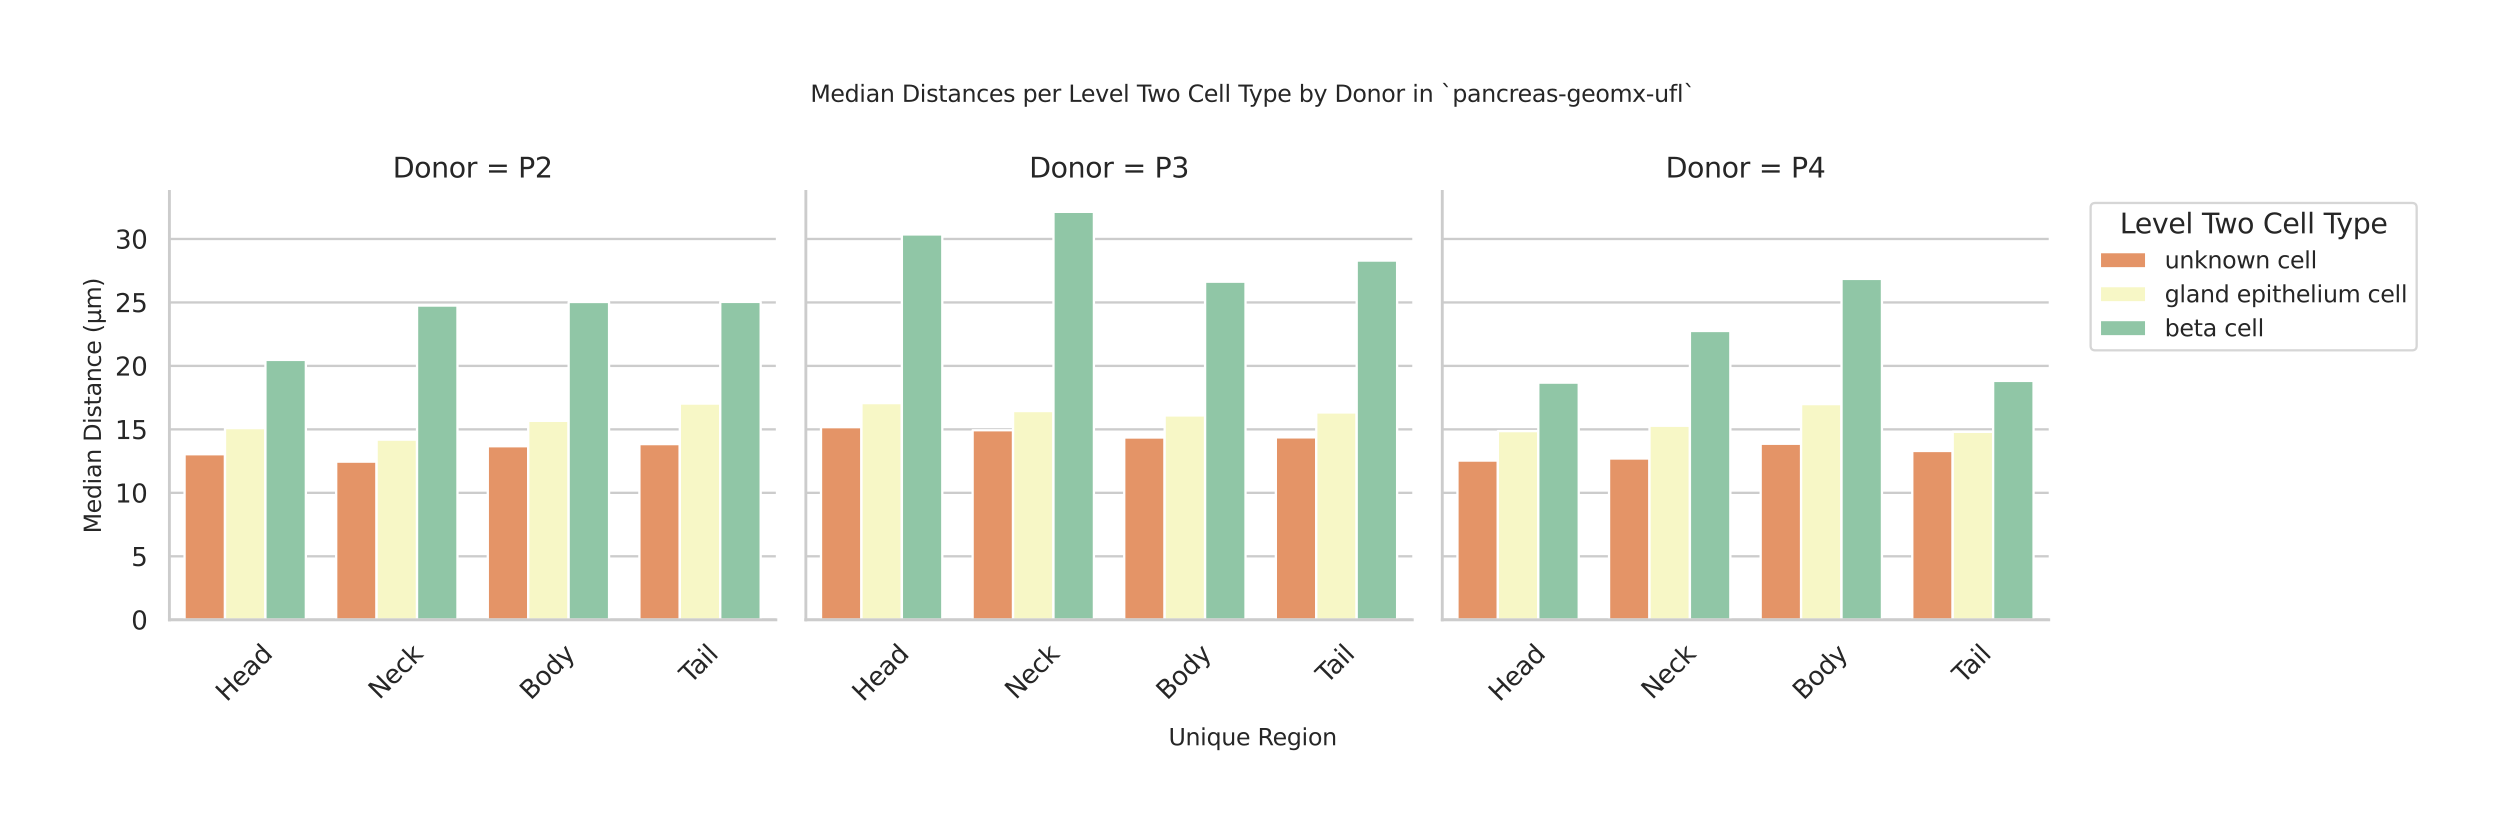 <?xml version="1.0" encoding="utf-8" standalone="no"?>
<!DOCTYPE svg PUBLIC "-//W3C//DTD SVG 1.1//EN"
  "http://www.w3.org/Graphics/SVG/1.1/DTD/svg11.dtd">
<svg xmlns:xlink="http://www.w3.org/1999/xlink" width="1079.86pt" height="360pt" viewBox="0 0 1079.86 360" xmlns="http://www.w3.org/2000/svg" version="1.1">
 <defs>
  <style type="text/css">*{stroke-linejoin: round; stroke-linecap: butt}</style>
 </defs>
 <g id="figure_1">
  <g id="patch_1">
   <path d="M 0 360 
L 1079.86 360 
L 1079.86 0 
L 0 0 
z
" style="fill: #ffffff"/>
  </g>
  <g id="axes_1">
   <g id="patch_2">
    <path d="M 73.176 267.715 
L 335.121 267.715 
L 335.121 82.68 
L 73.176 82.68 
z
" style="fill: #ffffff"/>
   </g>
   <g id="matplotlib.axis_1">
    <g id="xtick_1">
     <g id="text_1">
      <!-- Head -->
      <g style="fill: #262626" transform="translate(97.895 303.465) rotate(-45) scale(0.11 -0.11)">
       <defs>
        <path id="DejaVuSans-48" d="M 628 4666 
L 1259 4666 
L 1259 2753 
L 3553 2753 
L 3553 4666 
L 4184 4666 
L 4184 0 
L 3553 0 
L 3553 2222 
L 1259 2222 
L 1259 0 
L 628 0 
L 628 4666 
z
" transform="scale(0.016)"/>
        <path id="DejaVuSans-65" d="M 3597 1894 
L 3597 1613 
L 953 1613 
Q 991 1019 1311 708 
Q 1631 397 2203 397 
Q 2534 397 2845 478 
Q 3156 559 3463 722 
L 3463 178 
Q 3153 47 2828 -22 
Q 2503 -91 2169 -91 
Q 1331 -91 842 396 
Q 353 884 353 1716 
Q 353 2575 817 3079 
Q 1281 3584 2069 3584 
Q 2775 3584 3186 3129 
Q 3597 2675 3597 1894 
z
M 3022 2063 
Q 3016 2534 2758 2815 
Q 2500 3097 2075 3097 
Q 1594 3097 1305 2825 
Q 1016 2553 972 2059 
L 3022 2063 
z
" transform="scale(0.016)"/>
        <path id="DejaVuSans-61" d="M 2194 1759 
Q 1497 1759 1228 1600 
Q 959 1441 959 1056 
Q 959 750 1161 570 
Q 1363 391 1709 391 
Q 2188 391 2477 730 
Q 2766 1069 2766 1631 
L 2766 1759 
L 2194 1759 
z
M 3341 1997 
L 3341 0 
L 2766 0 
L 2766 531 
Q 2569 213 2275 61 
Q 1981 -91 1556 -91 
Q 1019 -91 701 211 
Q 384 513 384 1019 
Q 384 1609 779 1909 
Q 1175 2209 1959 2209 
L 2766 2209 
L 2766 2266 
Q 2766 2663 2505 2880 
Q 2244 3097 1772 3097 
Q 1472 3097 1187 3025 
Q 903 2953 641 2809 
L 641 3341 
Q 956 3463 1253 3523 
Q 1550 3584 1831 3584 
Q 2591 3584 2966 3190 
Q 3341 2797 3341 1997 
z
" transform="scale(0.016)"/>
        <path id="DejaVuSans-64" d="M 2906 2969 
L 2906 4863 
L 3481 4863 
L 3481 0 
L 2906 0 
L 2906 525 
Q 2725 213 2448 61 
Q 2172 -91 1784 -91 
Q 1150 -91 751 415 
Q 353 922 353 1747 
Q 353 2572 751 3078 
Q 1150 3584 1784 3584 
Q 2172 3584 2448 3432 
Q 2725 3281 2906 2969 
z
M 947 1747 
Q 947 1113 1208 752 
Q 1469 391 1925 391 
Q 2381 391 2643 752 
Q 2906 1113 2906 1747 
Q 2906 2381 2643 2742 
Q 2381 3103 1925 3103 
Q 1469 3103 1208 2742 
Q 947 2381 947 1747 
z
" transform="scale(0.016)"/>
       </defs>
       <use xlink:href="#DejaVuSans-48"/>
       <use xlink:href="#DejaVuSans-65" transform="translate(75.195 0)"/>
       <use xlink:href="#DejaVuSans-61" transform="translate(136.719 0)"/>
       <use xlink:href="#DejaVuSans-64" transform="translate(197.998 0)"/>
      </g>
     </g>
    </g>
    <g id="xtick_2">
     <g id="text_2">
      <!-- Neck -->
      <g style="fill: #262626" transform="translate(163.859 302.511) rotate(-45) scale(0.11 -0.11)">
       <defs>
        <path id="DejaVuSans-4e" d="M 628 4666 
L 1478 4666 
L 3547 763 
L 3547 4666 
L 4159 4666 
L 4159 0 
L 3309 0 
L 1241 3903 
L 1241 0 
L 628 0 
L 628 4666 
z
" transform="scale(0.016)"/>
        <path id="DejaVuSans-63" d="M 3122 3366 
L 3122 2828 
Q 2878 2963 2633 3030 
Q 2388 3097 2138 3097 
Q 1578 3097 1268 2742 
Q 959 2388 959 1747 
Q 959 1106 1268 751 
Q 1578 397 2138 397 
Q 2388 397 2633 464 
Q 2878 531 3122 666 
L 3122 134 
Q 2881 22 2623 -34 
Q 2366 -91 2075 -91 
Q 1284 -91 818 406 
Q 353 903 353 1747 
Q 353 2603 823 3093 
Q 1294 3584 2113 3584 
Q 2378 3584 2631 3529 
Q 2884 3475 3122 3366 
z
" transform="scale(0.016)"/>
        <path id="DejaVuSans-6b" d="M 581 4863 
L 1159 4863 
L 1159 1991 
L 2875 3500 
L 3609 3500 
L 1753 1863 
L 3688 0 
L 2938 0 
L 1159 1709 
L 1159 0 
L 581 0 
L 581 4863 
z
" transform="scale(0.016)"/>
       </defs>
       <use xlink:href="#DejaVuSans-4e"/>
       <use xlink:href="#DejaVuSans-65" transform="translate(74.805 0)"/>
       <use xlink:href="#DejaVuSans-63" transform="translate(136.328 0)"/>
       <use xlink:href="#DejaVuSans-6b" transform="translate(191.309 0)"/>
      </g>
     </g>
    </g>
    <g id="xtick_3">
     <g id="text_3">
      <!-- Body -->
      <g style="fill: #262626" transform="translate(229.219 302.763) rotate(-45) scale(0.11 -0.11)">
       <defs>
        <path id="DejaVuSans-42" d="M 1259 2228 
L 1259 519 
L 2272 519 
Q 2781 519 3026 730 
Q 3272 941 3272 1375 
Q 3272 1813 3026 2020 
Q 2781 2228 2272 2228 
L 1259 2228 
z
M 1259 4147 
L 1259 2741 
L 2194 2741 
Q 2656 2741 2882 2914 
Q 3109 3088 3109 3444 
Q 3109 3797 2882 3972 
Q 2656 4147 2194 4147 
L 1259 4147 
z
M 628 4666 
L 2241 4666 
Q 2963 4666 3353 4366 
Q 3744 4066 3744 3513 
Q 3744 3084 3544 2831 
Q 3344 2578 2956 2516 
Q 3422 2416 3680 2098 
Q 3938 1781 3938 1306 
Q 3938 681 3513 340 
Q 3088 0 2303 0 
L 628 0 
L 628 4666 
z
" transform="scale(0.016)"/>
        <path id="DejaVuSans-6f" d="M 1959 3097 
Q 1497 3097 1228 2736 
Q 959 2375 959 1747 
Q 959 1119 1226 758 
Q 1494 397 1959 397 
Q 2419 397 2687 759 
Q 2956 1122 2956 1747 
Q 2956 2369 2687 2733 
Q 2419 3097 1959 3097 
z
M 1959 3584 
Q 2709 3584 3137 3096 
Q 3566 2609 3566 1747 
Q 3566 888 3137 398 
Q 2709 -91 1959 -91 
Q 1206 -91 779 398 
Q 353 888 353 1747 
Q 353 2609 779 3096 
Q 1206 3584 1959 3584 
z
" transform="scale(0.016)"/>
        <path id="DejaVuSans-79" d="M 2059 -325 
Q 1816 -950 1584 -1140 
Q 1353 -1331 966 -1331 
L 506 -1331 
L 506 -850 
L 844 -850 
Q 1081 -850 1212 -737 
Q 1344 -625 1503 -206 
L 1606 56 
L 191 3500 
L 800 3500 
L 1894 763 
L 2988 3500 
L 3597 3500 
L 2059 -325 
z
" transform="scale(0.016)"/>
       </defs>
       <use xlink:href="#DejaVuSans-42"/>
       <use xlink:href="#DejaVuSans-6f" transform="translate(68.604 0)"/>
       <use xlink:href="#DejaVuSans-64" transform="translate(129.785 0)"/>
       <use xlink:href="#DejaVuSans-79" transform="translate(193.262 0)"/>
      </g>
     </g>
    </g>
    <g id="xtick_4">
     <g id="text_4">
      <!-- Tail -->
      <g style="fill: #262626" transform="translate(298.247 295.681) rotate(-45) scale(0.11 -0.11)">
       <defs>
        <path id="DejaVuSans-54" d="M -19 4666 
L 3928 4666 
L 3928 4134 
L 2272 4134 
L 2272 0 
L 1638 0 
L 1638 4134 
L -19 4134 
L -19 4666 
z
" transform="scale(0.016)"/>
        <path id="DejaVuSans-69" d="M 603 3500 
L 1178 3500 
L 1178 0 
L 603 0 
L 603 3500 
z
M 603 4863 
L 1178 4863 
L 1178 4134 
L 603 4134 
L 603 4863 
z
" transform="scale(0.016)"/>
        <path id="DejaVuSans-6c" d="M 603 4863 
L 1178 4863 
L 1178 0 
L 603 0 
L 603 4863 
z
" transform="scale(0.016)"/>
       </defs>
       <use xlink:href="#DejaVuSans-54"/>
       <use xlink:href="#DejaVuSans-61" transform="translate(44.584 0)"/>
       <use xlink:href="#DejaVuSans-69" transform="translate(105.863 0)"/>
       <use xlink:href="#DejaVuSans-6c" transform="translate(133.646 0)"/>
      </g>
     </g>
    </g>
   </g>
   <g id="matplotlib.axis_2">
    <g id="ytick_1">
     <g id="line2d_1">
      <path d="M 73.176 267.715 
L 335.121 267.715 
" clip-path="url(#pf09cdee0b7)" style="fill: none; stroke: #cccccc; stroke-linecap: round"/>
     </g>
     <g id="text_5">
      <!-- 0 -->
      <g style="fill: #262626" transform="translate(56.677 271.894) scale(0.11 -0.11)">
       <defs>
        <path id="DejaVuSans-30" d="M 2034 4250 
Q 1547 4250 1301 3770 
Q 1056 3291 1056 2328 
Q 1056 1369 1301 889 
Q 1547 409 2034 409 
Q 2525 409 2770 889 
Q 3016 1369 3016 2328 
Q 3016 3291 2770 3770 
Q 2525 4250 2034 4250 
z
M 2034 4750 
Q 2819 4750 3233 4129 
Q 3647 3509 3647 2328 
Q 3647 1150 3233 529 
Q 2819 -91 2034 -91 
Q 1250 -91 836 529 
Q 422 1150 422 2328 
Q 422 3509 836 4129 
Q 1250 4750 2034 4750 
z
" transform="scale(0.016)"/>
       </defs>
       <use xlink:href="#DejaVuSans-30"/>
      </g>
     </g>
    </g>
    <g id="ytick_2">
     <g id="line2d_2">
      <path d="M 73.176 240.3 
L 335.121 240.3 
" clip-path="url(#pf09cdee0b7)" style="fill: none; stroke: #cccccc; stroke-linecap: round"/>
     </g>
     <g id="text_6">
      <!-- 5 -->
      <g style="fill: #262626" transform="translate(56.677 244.479) scale(0.11 -0.11)">
       <defs>
        <path id="DejaVuSans-35" d="M 691 4666 
L 3169 4666 
L 3169 4134 
L 1269 4134 
L 1269 2991 
Q 1406 3038 1543 3061 
Q 1681 3084 1819 3084 
Q 2600 3084 3056 2656 
Q 3513 2228 3513 1497 
Q 3513 744 3044 326 
Q 2575 -91 1722 -91 
Q 1428 -91 1123 -41 
Q 819 9 494 109 
L 494 744 
Q 775 591 1075 516 
Q 1375 441 1709 441 
Q 2250 441 2565 725 
Q 2881 1009 2881 1497 
Q 2881 1984 2565 2268 
Q 2250 2553 1709 2553 
Q 1456 2553 1204 2497 
Q 953 2441 691 2322 
L 691 4666 
z
" transform="scale(0.016)"/>
       </defs>
       <use xlink:href="#DejaVuSans-35"/>
      </g>
     </g>
    </g>
    <g id="ytick_3">
     <g id="line2d_3">
      <path d="M 73.176 212.885 
L 335.121 212.885 
" clip-path="url(#pf09cdee0b7)" style="fill: none; stroke: #cccccc; stroke-linecap: round"/>
     </g>
     <g id="text_7">
      <!-- 10 -->
      <g style="fill: #262626" transform="translate(49.678 217.064) scale(0.11 -0.11)">
       <defs>
        <path id="DejaVuSans-31" d="M 794 531 
L 1825 531 
L 1825 4091 
L 703 3866 
L 703 4441 
L 1819 4666 
L 2450 4666 
L 2450 531 
L 3481 531 
L 3481 0 
L 794 0 
L 794 531 
z
" transform="scale(0.016)"/>
       </defs>
       <use xlink:href="#DejaVuSans-31"/>
       <use xlink:href="#DejaVuSans-30" transform="translate(63.623 0)"/>
      </g>
     </g>
    </g>
    <g id="ytick_4">
     <g id="line2d_4">
      <path d="M 73.176 185.47 
L 335.121 185.47 
" clip-path="url(#pf09cdee0b7)" style="fill: none; stroke: #cccccc; stroke-linecap: round"/>
     </g>
     <g id="text_8">
      <!-- 15 -->
      <g style="fill: #262626" transform="translate(49.678 189.649) scale(0.11 -0.11)">
       <use xlink:href="#DejaVuSans-31"/>
       <use xlink:href="#DejaVuSans-35" transform="translate(63.623 0)"/>
      </g>
     </g>
    </g>
    <g id="ytick_5">
     <g id="line2d_5">
      <path d="M 73.176 158.055 
L 335.121 158.055 
" clip-path="url(#pf09cdee0b7)" style="fill: none; stroke: #cccccc; stroke-linecap: round"/>
     </g>
     <g id="text_9">
      <!-- 20 -->
      <g style="fill: #262626" transform="translate(49.678 162.234) scale(0.11 -0.11)">
       <defs>
        <path id="DejaVuSans-32" d="M 1228 531 
L 3431 531 
L 3431 0 
L 469 0 
L 469 531 
Q 828 903 1448 1529 
Q 2069 2156 2228 2338 
Q 2531 2678 2651 2914 
Q 2772 3150 2772 3378 
Q 2772 3750 2511 3984 
Q 2250 4219 1831 4219 
Q 1534 4219 1204 4116 
Q 875 4013 500 3803 
L 500 4441 
Q 881 4594 1212 4672 
Q 1544 4750 1819 4750 
Q 2544 4750 2975 4387 
Q 3406 4025 3406 3419 
Q 3406 3131 3298 2873 
Q 3191 2616 2906 2266 
Q 2828 2175 2409 1742 
Q 1991 1309 1228 531 
z
" transform="scale(0.016)"/>
       </defs>
       <use xlink:href="#DejaVuSans-32"/>
       <use xlink:href="#DejaVuSans-30" transform="translate(63.623 0)"/>
      </g>
     </g>
    </g>
    <g id="ytick_6">
     <g id="line2d_6">
      <path d="M 73.176 130.64 
L 335.121 130.64 
" clip-path="url(#pf09cdee0b7)" style="fill: none; stroke: #cccccc; stroke-linecap: round"/>
     </g>
     <g id="text_10">
      <!-- 25 -->
      <g style="fill: #262626" transform="translate(49.678 134.819) scale(0.11 -0.11)">
       <use xlink:href="#DejaVuSans-32"/>
       <use xlink:href="#DejaVuSans-35" transform="translate(63.623 0)"/>
      </g>
     </g>
    </g>
    <g id="ytick_7">
     <g id="line2d_7">
      <path d="M 73.176 103.225 
L 335.121 103.225 
" clip-path="url(#pf09cdee0b7)" style="fill: none; stroke: #cccccc; stroke-linecap: round"/>
     </g>
     <g id="text_11">
      <!-- 30 -->
      <g style="fill: #262626" transform="translate(49.678 107.404) scale(0.11 -0.11)">
       <defs>
        <path id="DejaVuSans-33" d="M 2597 2516 
Q 3050 2419 3304 2112 
Q 3559 1806 3559 1356 
Q 3559 666 3084 287 
Q 2609 -91 1734 -91 
Q 1441 -91 1130 -33 
Q 819 25 488 141 
L 488 750 
Q 750 597 1062 519 
Q 1375 441 1716 441 
Q 2309 441 2620 675 
Q 2931 909 2931 1356 
Q 2931 1769 2642 2001 
Q 2353 2234 1838 2234 
L 1294 2234 
L 1294 2753 
L 1863 2753 
Q 2328 2753 2575 2939 
Q 2822 3125 2822 3475 
Q 2822 3834 2567 4026 
Q 2313 4219 1838 4219 
Q 1578 4219 1281 4162 
Q 984 4106 628 3988 
L 628 4550 
Q 988 4650 1302 4700 
Q 1616 4750 1894 4750 
Q 2613 4750 3031 4423 
Q 3450 4097 3450 3541 
Q 3450 3153 3228 2886 
Q 3006 2619 2597 2516 
z
" transform="scale(0.016)"/>
       </defs>
       <use xlink:href="#DejaVuSans-33"/>
       <use xlink:href="#DejaVuSans-30" transform="translate(63.623 0)"/>
      </g>
     </g>
    </g>
    <g id="text_12">
     <!-- Median Distance (μm) -->
     <g style="fill: #262626" transform="translate(43.598 230.378) rotate(-90) scale(0.1 -0.1)">
      <defs>
       <path id="DejaVuSans-4d" d="M 628 4666 
L 1569 4666 
L 2759 1491 
L 3956 4666 
L 4897 4666 
L 4897 0 
L 4281 0 
L 4281 4097 
L 3078 897 
L 2444 897 
L 1241 4097 
L 1241 0 
L 628 0 
L 628 4666 
z
" transform="scale(0.016)"/>
       <path id="DejaVuSans-6e" d="M 3513 2113 
L 3513 0 
L 2938 0 
L 2938 2094 
Q 2938 2591 2744 2837 
Q 2550 3084 2163 3084 
Q 1697 3084 1428 2787 
Q 1159 2491 1159 1978 
L 1159 0 
L 581 0 
L 581 3500 
L 1159 3500 
L 1159 2956 
Q 1366 3272 1645 3428 
Q 1925 3584 2291 3584 
Q 2894 3584 3203 3211 
Q 3513 2838 3513 2113 
z
" transform="scale(0.016)"/>
       <path id="DejaVuSans-20" transform="scale(0.016)"/>
       <path id="DejaVuSans-44" d="M 1259 4147 
L 1259 519 
L 2022 519 
Q 2988 519 3436 956 
Q 3884 1394 3884 2338 
Q 3884 3275 3436 3711 
Q 2988 4147 2022 4147 
L 1259 4147 
z
M 628 4666 
L 1925 4666 
Q 3281 4666 3915 4102 
Q 4550 3538 4550 2338 
Q 4550 1131 3912 565 
Q 3275 0 1925 0 
L 628 0 
L 628 4666 
z
" transform="scale(0.016)"/>
       <path id="DejaVuSans-73" d="M 2834 3397 
L 2834 2853 
Q 2591 2978 2328 3040 
Q 2066 3103 1784 3103 
Q 1356 3103 1142 2972 
Q 928 2841 928 2578 
Q 928 2378 1081 2264 
Q 1234 2150 1697 2047 
L 1894 2003 
Q 2506 1872 2764 1633 
Q 3022 1394 3022 966 
Q 3022 478 2636 193 
Q 2250 -91 1575 -91 
Q 1294 -91 989 -36 
Q 684 19 347 128 
L 347 722 
Q 666 556 975 473 
Q 1284 391 1588 391 
Q 1994 391 2212 530 
Q 2431 669 2431 922 
Q 2431 1156 2273 1281 
Q 2116 1406 1581 1522 
L 1381 1569 
Q 847 1681 609 1914 
Q 372 2147 372 2553 
Q 372 3047 722 3315 
Q 1072 3584 1716 3584 
Q 2034 3584 2315 3537 
Q 2597 3491 2834 3397 
z
" transform="scale(0.016)"/>
       <path id="DejaVuSans-74" d="M 1172 4494 
L 1172 3500 
L 2356 3500 
L 2356 3053 
L 1172 3053 
L 1172 1153 
Q 1172 725 1289 603 
Q 1406 481 1766 481 
L 2356 481 
L 2356 0 
L 1766 0 
Q 1100 0 847 248 
Q 594 497 594 1153 
L 594 3053 
L 172 3053 
L 172 3500 
L 594 3500 
L 594 4494 
L 1172 4494 
z
" transform="scale(0.016)"/>
       <path id="DejaVuSans-28" d="M 1984 4856 
Q 1566 4138 1362 3434 
Q 1159 2731 1159 2009 
Q 1159 1288 1364 580 
Q 1569 -128 1984 -844 
L 1484 -844 
Q 1016 -109 783 600 
Q 550 1309 550 2009 
Q 550 2706 781 3412 
Q 1013 4119 1484 4856 
L 1984 4856 
z
" transform="scale(0.016)"/>
       <path id="DejaVuSans-3bc" d="M 544 -1331 
L 544 3500 
L 1119 3500 
L 1119 1325 
Q 1119 872 1334 640 
Q 1550 409 1972 409 
Q 2434 409 2667 671 
Q 2900 934 2900 1459 
L 2900 3500 
L 3475 3500 
L 3475 806 
Q 3475 619 3529 530 
Q 3584 441 3700 441 
Q 3728 441 3778 458 
Q 3828 475 3916 513 
L 3916 50 
Q 3788 -22 3673 -56 
Q 3559 -91 3450 -91 
Q 3234 -91 3106 31 
Q 2978 153 2931 403 
Q 2775 156 2548 32 
Q 2322 -91 2016 -91 
Q 1697 -91 1473 31 
Q 1250 153 1119 397 
L 1119 -1331 
L 544 -1331 
z
" transform="scale(0.016)"/>
       <path id="DejaVuSans-6d" d="M 3328 2828 
Q 3544 3216 3844 3400 
Q 4144 3584 4550 3584 
Q 5097 3584 5394 3201 
Q 5691 2819 5691 2113 
L 5691 0 
L 5113 0 
L 5113 2094 
Q 5113 2597 4934 2840 
Q 4756 3084 4391 3084 
Q 3944 3084 3684 2787 
Q 3425 2491 3425 1978 
L 3425 0 
L 2847 0 
L 2847 2094 
Q 2847 2600 2669 2842 
Q 2491 3084 2119 3084 
Q 1678 3084 1418 2786 
Q 1159 2488 1159 1978 
L 1159 0 
L 581 0 
L 581 3500 
L 1159 3500 
L 1159 2956 
Q 1356 3278 1631 3431 
Q 1906 3584 2284 3584 
Q 2666 3584 2933 3390 
Q 3200 3197 3328 2828 
z
" transform="scale(0.016)"/>
       <path id="DejaVuSans-29" d="M 513 4856 
L 1013 4856 
Q 1481 4119 1714 3412 
Q 1947 2706 1947 2009 
Q 1947 1309 1714 600 
Q 1481 -109 1013 -844 
L 513 -844 
Q 928 -128 1133 580 
Q 1338 1288 1338 2009 
Q 1338 2731 1133 3434 
Q 928 4138 513 4856 
z
" transform="scale(0.016)"/>
      </defs>
      <use xlink:href="#DejaVuSans-4d"/>
      <use xlink:href="#DejaVuSans-65" transform="translate(86.279 0)"/>
      <use xlink:href="#DejaVuSans-64" transform="translate(147.803 0)"/>
      <use xlink:href="#DejaVuSans-69" transform="translate(211.279 0)"/>
      <use xlink:href="#DejaVuSans-61" transform="translate(239.062 0)"/>
      <use xlink:href="#DejaVuSans-6e" transform="translate(300.342 0)"/>
      <use xlink:href="#DejaVuSans-20" transform="translate(363.721 0)"/>
      <use xlink:href="#DejaVuSans-44" transform="translate(395.508 0)"/>
      <use xlink:href="#DejaVuSans-69" transform="translate(472.51 0)"/>
      <use xlink:href="#DejaVuSans-73" transform="translate(500.293 0)"/>
      <use xlink:href="#DejaVuSans-74" transform="translate(552.393 0)"/>
      <use xlink:href="#DejaVuSans-61" transform="translate(591.602 0)"/>
      <use xlink:href="#DejaVuSans-6e" transform="translate(652.881 0)"/>
      <use xlink:href="#DejaVuSans-63" transform="translate(716.26 0)"/>
      <use xlink:href="#DejaVuSans-65" transform="translate(771.24 0)"/>
      <use xlink:href="#DejaVuSans-20" transform="translate(832.764 0)"/>
      <use xlink:href="#DejaVuSans-28" transform="translate(864.551 0)"/>
      <use xlink:href="#DejaVuSans-3bc" transform="translate(903.564 0)"/>
      <use xlink:href="#DejaVuSans-6d" transform="translate(967.188 0)"/>
      <use xlink:href="#DejaVuSans-29" transform="translate(1064.6 0)"/>
     </g>
    </g>
   </g>
   <g id="patch_3">
    <path d="M 79.724 267.715 
L 97.187 267.715 
L 97.187 196.206 
L 79.724 196.206 
z
" clip-path="url(#pf09cdee0b7)" style="fill: #e49467; stroke: #ffffff; stroke-linejoin: miter"/>
   </g>
   <g id="patch_4">
    <path d="M 145.211 267.715 
L 162.674 267.715 
L 162.674 199.408 
L 145.211 199.408 
z
" clip-path="url(#pf09cdee0b7)" style="fill: #e49467; stroke: #ffffff; stroke-linejoin: miter"/>
   </g>
   <g id="patch_5">
    <path d="M 210.697 267.715 
L 228.16 267.715 
L 228.16 192.74 
L 210.697 192.74 
z
" clip-path="url(#pf09cdee0b7)" style="fill: #e49467; stroke: #ffffff; stroke-linejoin: miter"/>
   </g>
   <g id="patch_6">
    <path d="M 276.184 267.715 
L 293.647 267.715 
L 293.647 191.825 
L 276.184 191.825 
z
" clip-path="url(#pf09cdee0b7)" style="fill: #e49467; stroke: #ffffff; stroke-linejoin: miter"/>
   </g>
   <g id="patch_7">
    <path d="M 97.187 267.715 
L 114.65 267.715 
L 114.65 184.916 
L 97.187 184.916 
z
" clip-path="url(#pf09cdee0b7)" style="fill: #f7f7c6; stroke: #ffffff; stroke-linejoin: miter"/>
   </g>
   <g id="patch_8">
    <path d="M 162.674 267.715 
L 180.137 267.715 
L 180.137 189.907 
L 162.674 189.907 
z
" clip-path="url(#pf09cdee0b7)" style="fill: #f7f7c6; stroke: #ffffff; stroke-linejoin: miter"/>
   </g>
   <g id="patch_9">
    <path d="M 228.16 267.715 
L 245.623 267.715 
L 245.623 181.784 
L 228.16 181.784 
z
" clip-path="url(#pf09cdee0b7)" style="fill: #f7f7c6; stroke: #ffffff; stroke-linejoin: miter"/>
   </g>
   <g id="patch_10">
    <path d="M 293.647 267.715 
L 311.11 267.715 
L 311.11 174.335 
L 293.647 174.335 
z
" clip-path="url(#pf09cdee0b7)" style="fill: #f7f7c6; stroke: #ffffff; stroke-linejoin: miter"/>
   </g>
   <g id="patch_11">
    <path d="M 114.65 267.715 
L 132.113 267.715 
L 132.113 155.448 
L 114.65 155.448 
z
" clip-path="url(#pf09cdee0b7)" style="fill: #90c6a6; stroke: #ffffff; stroke-linejoin: miter"/>
   </g>
   <g id="patch_12">
    <path d="M 180.137 267.715 
L 197.6 267.715 
L 197.6 131.988 
L 180.137 131.988 
z
" clip-path="url(#pf09cdee0b7)" style="fill: #90c6a6; stroke: #ffffff; stroke-linejoin: miter"/>
   </g>
   <g id="patch_13">
    <path d="M 245.623 267.715 
L 263.086 267.715 
L 263.086 130.425 
L 245.623 130.425 
z
" clip-path="url(#pf09cdee0b7)" style="fill: #90c6a6; stroke: #ffffff; stroke-linejoin: miter"/>
   </g>
   <g id="patch_14">
    <path d="M 311.11 267.715 
L 328.573 267.715 
L 328.573 130.413 
L 311.11 130.413 
z
" clip-path="url(#pf09cdee0b7)" style="fill: #90c6a6; stroke: #ffffff; stroke-linejoin: miter"/>
   </g>
   <g id="patch_15">
    <path d="M 105.919 267.715 
L 105.919 267.715 
L 105.919 267.715 
L 105.919 267.715 
z
" clip-path="url(#pf09cdee0b7)" style="fill: #e49467; stroke: #ffffff; stroke-linejoin: miter"/>
   </g>
   <g id="patch_16">
    <path d="M 105.919 267.715 
L 105.919 267.715 
L 105.919 267.715 
L 105.919 267.715 
z
" clip-path="url(#pf09cdee0b7)" style="fill: #f7f7c6; stroke: #ffffff; stroke-linejoin: miter"/>
   </g>
   <g id="patch_17">
    <path d="M 105.919 267.715 
L 105.919 267.715 
L 105.919 267.715 
L 105.919 267.715 
z
" clip-path="url(#pf09cdee0b7)" style="fill: #90c6a6; stroke: #ffffff; stroke-linejoin: miter"/>
   </g>
   <g id="patch_18">
    <path d="M 73.176 267.715 
L 73.176 82.68 
" style="fill: none; stroke: #cccccc; stroke-width: 1.25; stroke-linejoin: miter; stroke-linecap: square"/>
   </g>
   <g id="patch_19">
    <path d="M 73.176 267.715 
L 335.121 267.715 
" style="fill: none; stroke: #cccccc; stroke-width: 1.25; stroke-linejoin: miter; stroke-linecap: square"/>
   </g>
   <g id="text_13">
    <!-- Donor = P2 -->
    <g style="fill: #262626" transform="translate(169.64 76.68) scale(0.12 -0.12)">
     <defs>
      <path id="DejaVuSans-72" d="M 2631 2963 
Q 2534 3019 2420 3045 
Q 2306 3072 2169 3072 
Q 1681 3072 1420 2755 
Q 1159 2438 1159 1844 
L 1159 0 
L 581 0 
L 581 3500 
L 1159 3500 
L 1159 2956 
Q 1341 3275 1631 3429 
Q 1922 3584 2338 3584 
Q 2397 3584 2469 3576 
Q 2541 3569 2628 3553 
L 2631 2963 
z
" transform="scale(0.016)"/>
      <path id="DejaVuSans-3d" d="M 678 2906 
L 4684 2906 
L 4684 2381 
L 678 2381 
L 678 2906 
z
M 678 1631 
L 4684 1631 
L 4684 1100 
L 678 1100 
L 678 1631 
z
" transform="scale(0.016)"/>
      <path id="DejaVuSans-50" d="M 1259 4147 
L 1259 2394 
L 2053 2394 
Q 2494 2394 2734 2622 
Q 2975 2850 2975 3272 
Q 2975 3691 2734 3919 
Q 2494 4147 2053 4147 
L 1259 4147 
z
M 628 4666 
L 2053 4666 
Q 2838 4666 3239 4311 
Q 3641 3956 3641 3272 
Q 3641 2581 3239 2228 
Q 2838 1875 2053 1875 
L 1259 1875 
L 1259 0 
L 628 0 
L 628 4666 
z
" transform="scale(0.016)"/>
     </defs>
     <use xlink:href="#DejaVuSans-44"/>
     <use xlink:href="#DejaVuSans-6f" transform="translate(77.002 0)"/>
     <use xlink:href="#DejaVuSans-6e" transform="translate(138.184 0)"/>
     <use xlink:href="#DejaVuSans-6f" transform="translate(201.562 0)"/>
     <use xlink:href="#DejaVuSans-72" transform="translate(262.744 0)"/>
     <use xlink:href="#DejaVuSans-20" transform="translate(303.857 0)"/>
     <use xlink:href="#DejaVuSans-3d" transform="translate(335.645 0)"/>
     <use xlink:href="#DejaVuSans-20" transform="translate(419.434 0)"/>
     <use xlink:href="#DejaVuSans-50" transform="translate(451.221 0)"/>
     <use xlink:href="#DejaVuSans-32" transform="translate(511.523 0)"/>
    </g>
   </g>
  </g>
  <g id="axes_2">
   <g id="patch_20">
    <path d="M 348.081 267.715 
L 610.027 267.715 
L 610.027 82.68 
L 348.081 82.68 
z
" style="fill: #ffffff"/>
   </g>
   <g id="matplotlib.axis_3">
    <g id="xtick_5">
     <g id="text_14">
      <!-- Head -->
      <g style="fill: #262626" transform="translate(372.801 303.465) rotate(-45) scale(0.11 -0.11)">
       <use xlink:href="#DejaVuSans-48"/>
       <use xlink:href="#DejaVuSans-65" transform="translate(75.195 0)"/>
       <use xlink:href="#DejaVuSans-61" transform="translate(136.719 0)"/>
       <use xlink:href="#DejaVuSans-64" transform="translate(197.998 0)"/>
      </g>
     </g>
    </g>
    <g id="xtick_6">
     <g id="text_15">
      <!-- Neck -->
      <g style="fill: #262626" transform="translate(438.764 302.511) rotate(-45) scale(0.11 -0.11)">
       <use xlink:href="#DejaVuSans-4e"/>
       <use xlink:href="#DejaVuSans-65" transform="translate(74.805 0)"/>
       <use xlink:href="#DejaVuSans-63" transform="translate(136.328 0)"/>
       <use xlink:href="#DejaVuSans-6b" transform="translate(191.309 0)"/>
      </g>
     </g>
    </g>
    <g id="xtick_7">
     <g id="text_16">
      <!-- Body -->
      <g style="fill: #262626" transform="translate(504.125 302.763) rotate(-45) scale(0.11 -0.11)">
       <use xlink:href="#DejaVuSans-42"/>
       <use xlink:href="#DejaVuSans-6f" transform="translate(68.604 0)"/>
       <use xlink:href="#DejaVuSans-64" transform="translate(129.785 0)"/>
       <use xlink:href="#DejaVuSans-79" transform="translate(193.262 0)"/>
      </g>
     </g>
    </g>
    <g id="xtick_8">
     <g id="text_17">
      <!-- Tail -->
      <g style="fill: #262626" transform="translate(573.153 295.681) rotate(-45) scale(0.11 -0.11)">
       <use xlink:href="#DejaVuSans-54"/>
       <use xlink:href="#DejaVuSans-61" transform="translate(44.584 0)"/>
       <use xlink:href="#DejaVuSans-69" transform="translate(105.863 0)"/>
       <use xlink:href="#DejaVuSans-6c" transform="translate(133.646 0)"/>
      </g>
     </g>
    </g>
   </g>
   <g id="matplotlib.axis_4">
    <g id="ytick_8">
     <g id="line2d_8">
      <path d="M 348.081 267.715 
L 610.027 267.715 
" clip-path="url(#p5588b9ddd3)" style="fill: none; stroke: #cccccc; stroke-linecap: round"/>
     </g>
    </g>
    <g id="ytick_9">
     <g id="line2d_9">
      <path d="M 348.081 240.3 
L 610.027 240.3 
" clip-path="url(#p5588b9ddd3)" style="fill: none; stroke: #cccccc; stroke-linecap: round"/>
     </g>
    </g>
    <g id="ytick_10">
     <g id="line2d_10">
      <path d="M 348.081 212.885 
L 610.027 212.885 
" clip-path="url(#p5588b9ddd3)" style="fill: none; stroke: #cccccc; stroke-linecap: round"/>
     </g>
    </g>
    <g id="ytick_11">
     <g id="line2d_11">
      <path d="M 348.081 185.47 
L 610.027 185.47 
" clip-path="url(#p5588b9ddd3)" style="fill: none; stroke: #cccccc; stroke-linecap: round"/>
     </g>
    </g>
    <g id="ytick_12">
     <g id="line2d_12">
      <path d="M 348.081 158.055 
L 610.027 158.055 
" clip-path="url(#p5588b9ddd3)" style="fill: none; stroke: #cccccc; stroke-linecap: round"/>
     </g>
    </g>
    <g id="ytick_13">
     <g id="line2d_13">
      <path d="M 348.081 130.64 
L 610.027 130.64 
" clip-path="url(#p5588b9ddd3)" style="fill: none; stroke: #cccccc; stroke-linecap: round"/>
     </g>
    </g>
    <g id="ytick_14">
     <g id="line2d_14">
      <path d="M 348.081 103.225 
L 610.027 103.225 
" clip-path="url(#p5588b9ddd3)" style="fill: none; stroke: #cccccc; stroke-linecap: round"/>
     </g>
    </g>
   </g>
   <g id="patch_21">
    <path d="M 354.63 267.715 
L 372.093 267.715 
L 372.093 184.514 
L 354.63 184.514 
z
" clip-path="url(#p5588b9ddd3)" style="fill: #e49467; stroke: #ffffff; stroke-linejoin: miter"/>
   </g>
   <g id="patch_22">
    <path d="M 420.117 267.715 
L 437.58 267.715 
L 437.58 185.851 
L 420.117 185.851 
z
" clip-path="url(#p5588b9ddd3)" style="fill: #e49467; stroke: #ffffff; stroke-linejoin: miter"/>
   </g>
   <g id="patch_23">
    <path d="M 485.603 267.715 
L 503.066 267.715 
L 503.066 188.973 
L 485.603 188.973 
z
" clip-path="url(#p5588b9ddd3)" style="fill: #e49467; stroke: #ffffff; stroke-linejoin: miter"/>
   </g>
   <g id="patch_24">
    <path d="M 551.089 267.715 
L 568.553 267.715 
L 568.553 188.933 
L 551.089 188.933 
z
" clip-path="url(#p5588b9ddd3)" style="fill: #e49467; stroke: #ffffff; stroke-linejoin: miter"/>
   </g>
   <g id="patch_25">
    <path d="M 372.093 267.715 
L 389.556 267.715 
L 389.556 174.122 
L 372.093 174.122 
z
" clip-path="url(#p5588b9ddd3)" style="fill: #f7f7c6; stroke: #ffffff; stroke-linejoin: miter"/>
   </g>
   <g id="patch_26">
    <path d="M 437.58 267.715 
L 455.043 267.715 
L 455.043 177.537 
L 437.58 177.537 
z
" clip-path="url(#p5588b9ddd3)" style="fill: #f7f7c6; stroke: #ffffff; stroke-linejoin: miter"/>
   </g>
   <g id="patch_27">
    <path d="M 503.066 267.715 
L 520.529 267.715 
L 520.529 179.44 
L 503.066 179.44 
z
" clip-path="url(#p5588b9ddd3)" style="fill: #f7f7c6; stroke: #ffffff; stroke-linejoin: miter"/>
   </g>
   <g id="patch_28">
    <path d="M 568.553 267.715 
L 586.016 267.715 
L 586.016 178.14 
L 568.553 178.14 
z
" clip-path="url(#p5588b9ddd3)" style="fill: #f7f7c6; stroke: #ffffff; stroke-linejoin: miter"/>
   </g>
   <g id="patch_29">
    <path d="M 389.556 267.715 
L 407.019 267.715 
L 407.019 101.255 
L 389.556 101.255 
z
" clip-path="url(#p5588b9ddd3)" style="fill: #90c6a6; stroke: #ffffff; stroke-linejoin: miter"/>
   </g>
   <g id="patch_30">
    <path d="M 455.043 267.715 
L 472.506 267.715 
L 472.506 91.491 
L 455.043 91.491 
z
" clip-path="url(#p5588b9ddd3)" style="fill: #90c6a6; stroke: #ffffff; stroke-linejoin: miter"/>
   </g>
   <g id="patch_31">
    <path d="M 520.529 267.715 
L 537.992 267.715 
L 537.992 121.679 
L 520.529 121.679 
z
" clip-path="url(#p5588b9ddd3)" style="fill: #90c6a6; stroke: #ffffff; stroke-linejoin: miter"/>
   </g>
   <g id="patch_32">
    <path d="M 586.016 267.715 
L 603.479 267.715 
L 603.479 112.566 
L 586.016 112.566 
z
" clip-path="url(#p5588b9ddd3)" style="fill: #90c6a6; stroke: #ffffff; stroke-linejoin: miter"/>
   </g>
   <g id="patch_33">
    <path d="M 380.825 267.715 
L 380.825 267.715 
L 380.825 267.715 
L 380.825 267.715 
z
" clip-path="url(#p5588b9ddd3)" style="fill: #e49467; stroke: #ffffff; stroke-linejoin: miter"/>
   </g>
   <g id="patch_34">
    <path d="M 380.825 267.715 
L 380.825 267.715 
L 380.825 267.715 
L 380.825 267.715 
z
" clip-path="url(#p5588b9ddd3)" style="fill: #f7f7c6; stroke: #ffffff; stroke-linejoin: miter"/>
   </g>
   <g id="patch_35">
    <path d="M 380.825 267.715 
L 380.825 267.715 
L 380.825 267.715 
L 380.825 267.715 
z
" clip-path="url(#p5588b9ddd3)" style="fill: #90c6a6; stroke: #ffffff; stroke-linejoin: miter"/>
   </g>
   <g id="patch_36">
    <path d="M 348.081 267.715 
L 348.081 82.68 
" style="fill: none; stroke: #cccccc; stroke-width: 1.25; stroke-linejoin: miter; stroke-linecap: square"/>
   </g>
   <g id="patch_37">
    <path d="M 348.081 267.715 
L 610.027 267.715 
" style="fill: none; stroke: #cccccc; stroke-width: 1.25; stroke-linejoin: miter; stroke-linecap: square"/>
   </g>
   <g id="text_18">
    <!-- Donor = P3 -->
    <g style="fill: #262626" transform="translate(444.546 76.68) scale(0.12 -0.12)">
     <use xlink:href="#DejaVuSans-44"/>
     <use xlink:href="#DejaVuSans-6f" transform="translate(77.002 0)"/>
     <use xlink:href="#DejaVuSans-6e" transform="translate(138.184 0)"/>
     <use xlink:href="#DejaVuSans-6f" transform="translate(201.562 0)"/>
     <use xlink:href="#DejaVuSans-72" transform="translate(262.744 0)"/>
     <use xlink:href="#DejaVuSans-20" transform="translate(303.857 0)"/>
     <use xlink:href="#DejaVuSans-3d" transform="translate(335.645 0)"/>
     <use xlink:href="#DejaVuSans-20" transform="translate(419.434 0)"/>
     <use xlink:href="#DejaVuSans-50" transform="translate(451.221 0)"/>
     <use xlink:href="#DejaVuSans-33" transform="translate(511.523 0)"/>
    </g>
   </g>
  </g>
  <g id="axes_3">
   <g id="patch_38">
    <path d="M 622.987 267.715 
L 884.933 267.715 
L 884.933 82.68 
L 622.987 82.68 
z
" style="fill: #ffffff"/>
   </g>
   <g id="matplotlib.axis_5">
    <g id="xtick_9">
     <g id="text_19">
      <!-- Head -->
      <g style="fill: #262626" transform="translate(647.707 303.465) rotate(-45) scale(0.11 -0.11)">
       <use xlink:href="#DejaVuSans-48"/>
       <use xlink:href="#DejaVuSans-65" transform="translate(75.195 0)"/>
       <use xlink:href="#DejaVuSans-61" transform="translate(136.719 0)"/>
       <use xlink:href="#DejaVuSans-64" transform="translate(197.998 0)"/>
      </g>
     </g>
    </g>
    <g id="xtick_10">
     <g id="text_20">
      <!-- Neck -->
      <g style="fill: #262626" transform="translate(713.67 302.511) rotate(-45) scale(0.11 -0.11)">
       <use xlink:href="#DejaVuSans-4e"/>
       <use xlink:href="#DejaVuSans-65" transform="translate(74.805 0)"/>
       <use xlink:href="#DejaVuSans-63" transform="translate(136.328 0)"/>
       <use xlink:href="#DejaVuSans-6b" transform="translate(191.309 0)"/>
      </g>
     </g>
    </g>
    <g id="xtick_11">
     <g id="text_21">
      <!-- Body -->
      <g style="fill: #262626" transform="translate(779.031 302.763) rotate(-45) scale(0.11 -0.11)">
       <use xlink:href="#DejaVuSans-42"/>
       <use xlink:href="#DejaVuSans-6f" transform="translate(68.604 0)"/>
       <use xlink:href="#DejaVuSans-64" transform="translate(129.785 0)"/>
       <use xlink:href="#DejaVuSans-79" transform="translate(193.262 0)"/>
      </g>
     </g>
    </g>
    <g id="xtick_12">
     <g id="text_22">
      <!-- Tail -->
      <g style="fill: #262626" transform="translate(848.058 295.681) rotate(-45) scale(0.11 -0.11)">
       <use xlink:href="#DejaVuSans-54"/>
       <use xlink:href="#DejaVuSans-61" transform="translate(44.584 0)"/>
       <use xlink:href="#DejaVuSans-69" transform="translate(105.863 0)"/>
       <use xlink:href="#DejaVuSans-6c" transform="translate(133.646 0)"/>
      </g>
     </g>
    </g>
   </g>
   <g id="matplotlib.axis_6">
    <g id="ytick_15">
     <g id="line2d_15">
      <path d="M 622.987 267.715 
L 884.933 267.715 
" clip-path="url(#pdd403c97da)" style="fill: none; stroke: #cccccc; stroke-linecap: round"/>
     </g>
    </g>
    <g id="ytick_16">
     <g id="line2d_16">
      <path d="M 622.987 240.3 
L 884.933 240.3 
" clip-path="url(#pdd403c97da)" style="fill: none; stroke: #cccccc; stroke-linecap: round"/>
     </g>
    </g>
    <g id="ytick_17">
     <g id="line2d_17">
      <path d="M 622.987 212.885 
L 884.933 212.885 
" clip-path="url(#pdd403c97da)" style="fill: none; stroke: #cccccc; stroke-linecap: round"/>
     </g>
    </g>
    <g id="ytick_18">
     <g id="line2d_18">
      <path d="M 622.987 185.47 
L 884.933 185.47 
" clip-path="url(#pdd403c97da)" style="fill: none; stroke: #cccccc; stroke-linecap: round"/>
     </g>
    </g>
    <g id="ytick_19">
     <g id="line2d_19">
      <path d="M 622.987 158.055 
L 884.933 158.055 
" clip-path="url(#pdd403c97da)" style="fill: none; stroke: #cccccc; stroke-linecap: round"/>
     </g>
    </g>
    <g id="ytick_20">
     <g id="line2d_20">
      <path d="M 622.987 130.64 
L 884.933 130.64 
" clip-path="url(#pdd403c97da)" style="fill: none; stroke: #cccccc; stroke-linecap: round"/>
     </g>
    </g>
    <g id="ytick_21">
     <g id="line2d_21">
      <path d="M 622.987 103.225 
L 884.933 103.225 
" clip-path="url(#pdd403c97da)" style="fill: none; stroke: #cccccc; stroke-linecap: round"/>
     </g>
    </g>
   </g>
   <g id="patch_39">
    <path d="M 629.536 267.715 
L 646.999 267.715 
L 646.999 198.947 
L 629.536 198.947 
z
" clip-path="url(#pdd403c97da)" style="fill: #e49467; stroke: #ffffff; stroke-linejoin: miter"/>
   </g>
   <g id="patch_40">
    <path d="M 695.022 267.715 
L 712.485 267.715 
L 712.485 198.055 
L 695.022 198.055 
z
" clip-path="url(#pdd403c97da)" style="fill: #e49467; stroke: #ffffff; stroke-linejoin: miter"/>
   </g>
   <g id="patch_41">
    <path d="M 760.509 267.715 
L 777.972 267.715 
L 777.972 191.691 
L 760.509 191.691 
z
" clip-path="url(#pdd403c97da)" style="fill: #e49467; stroke: #ffffff; stroke-linejoin: miter"/>
   </g>
   <g id="patch_42">
    <path d="M 825.995 267.715 
L 843.458 267.715 
L 843.458 194.789 
L 825.995 194.789 
z
" clip-path="url(#pdd403c97da)" style="fill: #e49467; stroke: #ffffff; stroke-linejoin: miter"/>
   </g>
   <g id="patch_43">
    <path d="M 646.999 267.715 
L 664.462 267.715 
L 664.462 186.204 
L 646.999 186.204 
z
" clip-path="url(#pdd403c97da)" style="fill: #f7f7c6; stroke: #ffffff; stroke-linejoin: miter"/>
   </g>
   <g id="patch_44">
    <path d="M 712.485 267.715 
L 729.949 267.715 
L 729.949 183.913 
L 712.485 183.913 
z
" clip-path="url(#pdd403c97da)" style="fill: #f7f7c6; stroke: #ffffff; stroke-linejoin: miter"/>
   </g>
   <g id="patch_45">
    <path d="M 777.972 267.715 
L 795.435 267.715 
L 795.435 174.549 
L 777.972 174.549 
z
" clip-path="url(#pdd403c97da)" style="fill: #f7f7c6; stroke: #ffffff; stroke-linejoin: miter"/>
   </g>
   <g id="patch_46">
    <path d="M 843.458 267.715 
L 860.921 267.715 
L 860.921 186.522 
L 843.458 186.522 
z
" clip-path="url(#pdd403c97da)" style="fill: #f7f7c6; stroke: #ffffff; stroke-linejoin: miter"/>
   </g>
   <g id="patch_47">
    <path d="M 664.462 267.715 
L 681.925 267.715 
L 681.925 165.284 
L 664.462 165.284 
z
" clip-path="url(#pdd403c97da)" style="fill: #90c6a6; stroke: #ffffff; stroke-linejoin: miter"/>
   </g>
   <g id="patch_48">
    <path d="M 729.949 267.715 
L 747.412 267.715 
L 747.412 142.95 
L 729.949 142.95 
z
" clip-path="url(#pdd403c97da)" style="fill: #90c6a6; stroke: #ffffff; stroke-linejoin: miter"/>
   </g>
   <g id="patch_49">
    <path d="M 795.435 267.715 
L 812.898 267.715 
L 812.898 120.485 
L 795.435 120.485 
z
" clip-path="url(#pdd403c97da)" style="fill: #90c6a6; stroke: #ffffff; stroke-linejoin: miter"/>
   </g>
   <g id="patch_50">
    <path d="M 860.921 267.715 
L 878.384 267.715 
L 878.384 164.538 
L 860.921 164.538 
z
" clip-path="url(#pdd403c97da)" style="fill: #90c6a6; stroke: #ffffff; stroke-linejoin: miter"/>
   </g>
   <g id="patch_51">
    <path d="M 655.731 267.715 
L 655.731 267.715 
L 655.731 267.715 
L 655.731 267.715 
z
" clip-path="url(#pdd403c97da)" style="fill: #e49467; stroke: #ffffff; stroke-linejoin: miter"/>
   </g>
   <g id="patch_52">
    <path d="M 655.731 267.715 
L 655.731 267.715 
L 655.731 267.715 
L 655.731 267.715 
z
" clip-path="url(#pdd403c97da)" style="fill: #f7f7c6; stroke: #ffffff; stroke-linejoin: miter"/>
   </g>
   <g id="patch_53">
    <path d="M 655.731 267.715 
L 655.731 267.715 
L 655.731 267.715 
L 655.731 267.715 
z
" clip-path="url(#pdd403c97da)" style="fill: #90c6a6; stroke: #ffffff; stroke-linejoin: miter"/>
   </g>
   <g id="patch_54">
    <path d="M 622.987 267.715 
L 622.987 82.68 
" style="fill: none; stroke: #cccccc; stroke-width: 1.25; stroke-linejoin: miter; stroke-linecap: square"/>
   </g>
   <g id="patch_55">
    <path d="M 622.987 267.715 
L 884.933 267.715 
" style="fill: none; stroke: #cccccc; stroke-width: 1.25; stroke-linejoin: miter; stroke-linecap: square"/>
   </g>
   <g id="text_23">
    <!-- Donor = P4 -->
    <g style="fill: #262626" transform="translate(719.452 76.68) scale(0.12 -0.12)">
     <defs>
      <path id="DejaVuSans-34" d="M 2419 4116 
L 825 1625 
L 2419 1625 
L 2419 4116 
z
M 2253 4666 
L 3047 4666 
L 3047 1625 
L 3713 1625 
L 3713 1100 
L 3047 1100 
L 3047 0 
L 2419 0 
L 2419 1100 
L 313 1100 
L 313 1709 
L 2253 4666 
z
" transform="scale(0.016)"/>
     </defs>
     <use xlink:href="#DejaVuSans-44"/>
     <use xlink:href="#DejaVuSans-6f" transform="translate(77.002 0)"/>
     <use xlink:href="#DejaVuSans-6e" transform="translate(138.184 0)"/>
     <use xlink:href="#DejaVuSans-6f" transform="translate(201.562 0)"/>
     <use xlink:href="#DejaVuSans-72" transform="translate(262.744 0)"/>
     <use xlink:href="#DejaVuSans-20" transform="translate(303.857 0)"/>
     <use xlink:href="#DejaVuSans-3d" transform="translate(335.645 0)"/>
     <use xlink:href="#DejaVuSans-20" transform="translate(419.434 0)"/>
     <use xlink:href="#DejaVuSans-50" transform="translate(451.221 0)"/>
     <use xlink:href="#DejaVuSans-34" transform="translate(511.523 0)"/>
    </g>
   </g>
   <g id="legend_1">
    <g id="patch_56">
     <path d="M 905.03 151.328 
L 1041.86 151.328 
Q 1043.86 151.328 1043.86 149.328 
L 1043.86 89.68 
Q 1043.86 87.68 1041.86 87.68 
L 905.03 87.68 
Q 903.03 87.68 903.03 89.68 
L 903.03 149.328 
Q 903.03 151.328 905.03 151.328 
z
" style="fill: #ffffff; opacity: 0.8; stroke: #cccccc; stroke-linejoin: miter"/>
    </g>
    <g id="text_24">
     <!-- Level Two Cell Type -->
     <g style="fill: #262626" transform="translate(915.637 100.798) scale(0.12 -0.12)">
      <defs>
       <path id="DejaVuSans-4c" d="M 628 4666 
L 1259 4666 
L 1259 531 
L 3531 531 
L 3531 0 
L 628 0 
L 628 4666 
z
" transform="scale(0.016)"/>
       <path id="DejaVuSans-76" d="M 191 3500 
L 800 3500 
L 1894 563 
L 2988 3500 
L 3597 3500 
L 2284 0 
L 1503 0 
L 191 3500 
z
" transform="scale(0.016)"/>
       <path id="DejaVuSans-77" d="M 269 3500 
L 844 3500 
L 1563 769 
L 2278 3500 
L 2956 3500 
L 3675 769 
L 4391 3500 
L 4966 3500 
L 4050 0 
L 3372 0 
L 2619 2869 
L 1863 0 
L 1184 0 
L 269 3500 
z
" transform="scale(0.016)"/>
       <path id="DejaVuSans-43" d="M 4122 4306 
L 4122 3641 
Q 3803 3938 3442 4084 
Q 3081 4231 2675 4231 
Q 1875 4231 1450 3742 
Q 1025 3253 1025 2328 
Q 1025 1406 1450 917 
Q 1875 428 2675 428 
Q 3081 428 3442 575 
Q 3803 722 4122 1019 
L 4122 359 
Q 3791 134 3420 21 
Q 3050 -91 2638 -91 
Q 1578 -91 968 557 
Q 359 1206 359 2328 
Q 359 3453 968 4101 
Q 1578 4750 2638 4750 
Q 3056 4750 3426 4639 
Q 3797 4528 4122 4306 
z
" transform="scale(0.016)"/>
       <path id="DejaVuSans-70" d="M 1159 525 
L 1159 -1331 
L 581 -1331 
L 581 3500 
L 1159 3500 
L 1159 2969 
Q 1341 3281 1617 3432 
Q 1894 3584 2278 3584 
Q 2916 3584 3314 3078 
Q 3713 2572 3713 1747 
Q 3713 922 3314 415 
Q 2916 -91 2278 -91 
Q 1894 -91 1617 61 
Q 1341 213 1159 525 
z
M 3116 1747 
Q 3116 2381 2855 2742 
Q 2594 3103 2138 3103 
Q 1681 3103 1420 2742 
Q 1159 2381 1159 1747 
Q 1159 1113 1420 752 
Q 1681 391 2138 391 
Q 2594 391 2855 752 
Q 3116 1113 3116 1747 
z
" transform="scale(0.016)"/>
      </defs>
      <use xlink:href="#DejaVuSans-4c"/>
      <use xlink:href="#DejaVuSans-65" transform="translate(53.963 0)"/>
      <use xlink:href="#DejaVuSans-76" transform="translate(115.486 0)"/>
      <use xlink:href="#DejaVuSans-65" transform="translate(174.666 0)"/>
      <use xlink:href="#DejaVuSans-6c" transform="translate(236.189 0)"/>
      <use xlink:href="#DejaVuSans-20" transform="translate(263.973 0)"/>
      <use xlink:href="#DejaVuSans-54" transform="translate(295.76 0)"/>
      <use xlink:href="#DejaVuSans-77" transform="translate(340.344 0)"/>
      <use xlink:href="#DejaVuSans-6f" transform="translate(422.131 0)"/>
      <use xlink:href="#DejaVuSans-20" transform="translate(483.312 0)"/>
      <use xlink:href="#DejaVuSans-43" transform="translate(515.1 0)"/>
      <use xlink:href="#DejaVuSans-65" transform="translate(584.924 0)"/>
      <use xlink:href="#DejaVuSans-6c" transform="translate(646.447 0)"/>
      <use xlink:href="#DejaVuSans-6c" transform="translate(674.23 0)"/>
      <use xlink:href="#DejaVuSans-20" transform="translate(702.014 0)"/>
      <use xlink:href="#DejaVuSans-54" transform="translate(733.801 0)"/>
      <use xlink:href="#DejaVuSans-79" transform="translate(779.26 0)"/>
      <use xlink:href="#DejaVuSans-70" transform="translate(838.439 0)"/>
      <use xlink:href="#DejaVuSans-65" transform="translate(901.916 0)"/>
     </g>
    </g>
    <g id="patch_57">
     <path d="M 907.03 115.892 
L 927.03 115.892 
L 927.03 108.892 
L 907.03 108.892 
z
" style="fill: #e49467; stroke: #ffffff; stroke-linejoin: miter"/>
    </g>
    <g id="text_25">
     <!-- unknown cell -->
     <g style="fill: #262626" transform="translate(935.03 115.892) scale(0.1 -0.1)">
      <defs>
       <path id="DejaVuSans-75" d="M 544 1381 
L 544 3500 
L 1119 3500 
L 1119 1403 
Q 1119 906 1312 657 
Q 1506 409 1894 409 
Q 2359 409 2629 706 
Q 2900 1003 2900 1516 
L 2900 3500 
L 3475 3500 
L 3475 0 
L 2900 0 
L 2900 538 
Q 2691 219 2414 64 
Q 2138 -91 1772 -91 
Q 1169 -91 856 284 
Q 544 659 544 1381 
z
M 1991 3584 
L 1991 3584 
z
" transform="scale(0.016)"/>
      </defs>
      <use xlink:href="#DejaVuSans-75"/>
      <use xlink:href="#DejaVuSans-6e" transform="translate(63.379 0)"/>
      <use xlink:href="#DejaVuSans-6b" transform="translate(126.758 0)"/>
      <use xlink:href="#DejaVuSans-6e" transform="translate(184.668 0)"/>
      <use xlink:href="#DejaVuSans-6f" transform="translate(248.047 0)"/>
      <use xlink:href="#DejaVuSans-77" transform="translate(309.229 0)"/>
      <use xlink:href="#DejaVuSans-6e" transform="translate(391.016 0)"/>
      <use xlink:href="#DejaVuSans-20" transform="translate(454.395 0)"/>
      <use xlink:href="#DejaVuSans-63" transform="translate(486.182 0)"/>
      <use xlink:href="#DejaVuSans-65" transform="translate(541.162 0)"/>
      <use xlink:href="#DejaVuSans-6c" transform="translate(602.686 0)"/>
      <use xlink:href="#DejaVuSans-6c" transform="translate(630.469 0)"/>
     </g>
    </g>
    <g id="patch_58">
     <path d="M 907.03 130.57 
L 927.03 130.57 
L 927.03 123.57 
L 907.03 123.57 
z
" style="fill: #f7f7c6; stroke: #ffffff; stroke-linejoin: miter"/>
    </g>
    <g id="text_26">
     <!-- gland epithelium cell -->
     <g style="fill: #262626" transform="translate(935.03 130.57) scale(0.1 -0.1)">
      <defs>
       <path id="DejaVuSans-67" d="M 2906 1791 
Q 2906 2416 2648 2759 
Q 2391 3103 1925 3103 
Q 1463 3103 1205 2759 
Q 947 2416 947 1791 
Q 947 1169 1205 825 
Q 1463 481 1925 481 
Q 2391 481 2648 825 
Q 2906 1169 2906 1791 
z
M 3481 434 
Q 3481 -459 3084 -895 
Q 2688 -1331 1869 -1331 
Q 1566 -1331 1297 -1286 
Q 1028 -1241 775 -1147 
L 775 -588 
Q 1028 -725 1275 -790 
Q 1522 -856 1778 -856 
Q 2344 -856 2625 -561 
Q 2906 -266 2906 331 
L 2906 616 
Q 2728 306 2450 153 
Q 2172 0 1784 0 
Q 1141 0 747 490 
Q 353 981 353 1791 
Q 353 2603 747 3093 
Q 1141 3584 1784 3584 
Q 2172 3584 2450 3431 
Q 2728 3278 2906 2969 
L 2906 3500 
L 3481 3500 
L 3481 434 
z
" transform="scale(0.016)"/>
       <path id="DejaVuSans-68" d="M 3513 2113 
L 3513 0 
L 2938 0 
L 2938 2094 
Q 2938 2591 2744 2837 
Q 2550 3084 2163 3084 
Q 1697 3084 1428 2787 
Q 1159 2491 1159 1978 
L 1159 0 
L 581 0 
L 581 4863 
L 1159 4863 
L 1159 2956 
Q 1366 3272 1645 3428 
Q 1925 3584 2291 3584 
Q 2894 3584 3203 3211 
Q 3513 2838 3513 2113 
z
" transform="scale(0.016)"/>
      </defs>
      <use xlink:href="#DejaVuSans-67"/>
      <use xlink:href="#DejaVuSans-6c" transform="translate(63.477 0)"/>
      <use xlink:href="#DejaVuSans-61" transform="translate(91.26 0)"/>
      <use xlink:href="#DejaVuSans-6e" transform="translate(152.539 0)"/>
      <use xlink:href="#DejaVuSans-64" transform="translate(215.918 0)"/>
      <use xlink:href="#DejaVuSans-20" transform="translate(279.395 0)"/>
      <use xlink:href="#DejaVuSans-65" transform="translate(311.182 0)"/>
      <use xlink:href="#DejaVuSans-70" transform="translate(372.705 0)"/>
      <use xlink:href="#DejaVuSans-69" transform="translate(436.182 0)"/>
      <use xlink:href="#DejaVuSans-74" transform="translate(463.965 0)"/>
      <use xlink:href="#DejaVuSans-68" transform="translate(503.174 0)"/>
      <use xlink:href="#DejaVuSans-65" transform="translate(566.553 0)"/>
      <use xlink:href="#DejaVuSans-6c" transform="translate(628.076 0)"/>
      <use xlink:href="#DejaVuSans-69" transform="translate(655.859 0)"/>
      <use xlink:href="#DejaVuSans-75" transform="translate(683.643 0)"/>
      <use xlink:href="#DejaVuSans-6d" transform="translate(747.021 0)"/>
      <use xlink:href="#DejaVuSans-20" transform="translate(844.434 0)"/>
      <use xlink:href="#DejaVuSans-63" transform="translate(876.221 0)"/>
      <use xlink:href="#DejaVuSans-65" transform="translate(931.201 0)"/>
      <use xlink:href="#DejaVuSans-6c" transform="translate(992.725 0)"/>
      <use xlink:href="#DejaVuSans-6c" transform="translate(1020.508 0)"/>
     </g>
    </g>
    <g id="patch_59">
     <path d="M 907.03 145.248 
L 927.03 145.248 
L 927.03 138.248 
L 907.03 138.248 
z
" style="fill: #90c6a6; stroke: #ffffff; stroke-linejoin: miter"/>
    </g>
    <g id="text_27">
     <!-- beta cell -->
     <g style="fill: #262626" transform="translate(935.03 145.248) scale(0.1 -0.1)">
      <defs>
       <path id="DejaVuSans-62" d="M 3116 1747 
Q 3116 2381 2855 2742 
Q 2594 3103 2138 3103 
Q 1681 3103 1420 2742 
Q 1159 2381 1159 1747 
Q 1159 1113 1420 752 
Q 1681 391 2138 391 
Q 2594 391 2855 752 
Q 3116 1113 3116 1747 
z
M 1159 2969 
Q 1341 3281 1617 3432 
Q 1894 3584 2278 3584 
Q 2916 3584 3314 3078 
Q 3713 2572 3713 1747 
Q 3713 922 3314 415 
Q 2916 -91 2278 -91 
Q 1894 -91 1617 61 
Q 1341 213 1159 525 
L 1159 0 
L 581 0 
L 581 4863 
L 1159 4863 
L 1159 2969 
z
" transform="scale(0.016)"/>
      </defs>
      <use xlink:href="#DejaVuSans-62"/>
      <use xlink:href="#DejaVuSans-65" transform="translate(63.477 0)"/>
      <use xlink:href="#DejaVuSans-74" transform="translate(125 0)"/>
      <use xlink:href="#DejaVuSans-61" transform="translate(164.209 0)"/>
      <use xlink:href="#DejaVuSans-20" transform="translate(225.488 0)"/>
      <use xlink:href="#DejaVuSans-63" transform="translate(257.275 0)"/>
      <use xlink:href="#DejaVuSans-65" transform="translate(312.256 0)"/>
      <use xlink:href="#DejaVuSans-6c" transform="translate(373.779 0)"/>
      <use xlink:href="#DejaVuSans-6c" transform="translate(401.562 0)"/>
     </g>
    </g>
   </g>
  </g>
  <g id="text_28">
   <!-- Median Distances per Level Two Cell Type by Donor in `pancreas-geomx-ufl` -->
   <g style="fill: #262626" transform="translate(350.034 43.998) scale(0.1 -0.1)">
    <defs>
     <path id="DejaVuSans-60" d="M 1147 5119 
L 2028 3950 
L 1550 3950 
L 531 5119 
L 1147 5119 
z
" transform="scale(0.016)"/>
     <path id="DejaVuSans-2d" d="M 313 2009 
L 1997 2009 
L 1997 1497 
L 313 1497 
L 313 2009 
z
" transform="scale(0.016)"/>
     <path id="DejaVuSans-78" d="M 3513 3500 
L 2247 1797 
L 3578 0 
L 2900 0 
L 1881 1375 
L 863 0 
L 184 0 
L 1544 1831 
L 300 3500 
L 978 3500 
L 1906 2253 
L 2834 3500 
L 3513 3500 
z
" transform="scale(0.016)"/>
     <path id="DejaVuSans-66" d="M 2375 4863 
L 2375 4384 
L 1825 4384 
Q 1516 4384 1395 4259 
Q 1275 4134 1275 3809 
L 1275 3500 
L 2222 3500 
L 2222 3053 
L 1275 3053 
L 1275 0 
L 697 0 
L 697 3053 
L 147 3053 
L 147 3500 
L 697 3500 
L 697 3744 
Q 697 4328 969 4595 
Q 1241 4863 1831 4863 
L 2375 4863 
z
" transform="scale(0.016)"/>
    </defs>
    <use xlink:href="#DejaVuSans-4d"/>
    <use xlink:href="#DejaVuSans-65" transform="translate(86.279 0)"/>
    <use xlink:href="#DejaVuSans-64" transform="translate(147.803 0)"/>
    <use xlink:href="#DejaVuSans-69" transform="translate(211.279 0)"/>
    <use xlink:href="#DejaVuSans-61" transform="translate(239.062 0)"/>
    <use xlink:href="#DejaVuSans-6e" transform="translate(300.342 0)"/>
    <use xlink:href="#DejaVuSans-20" transform="translate(363.721 0)"/>
    <use xlink:href="#DejaVuSans-44" transform="translate(395.508 0)"/>
    <use xlink:href="#DejaVuSans-69" transform="translate(472.51 0)"/>
    <use xlink:href="#DejaVuSans-73" transform="translate(500.293 0)"/>
    <use xlink:href="#DejaVuSans-74" transform="translate(552.393 0)"/>
    <use xlink:href="#DejaVuSans-61" transform="translate(591.602 0)"/>
    <use xlink:href="#DejaVuSans-6e" transform="translate(652.881 0)"/>
    <use xlink:href="#DejaVuSans-63" transform="translate(716.26 0)"/>
    <use xlink:href="#DejaVuSans-65" transform="translate(771.24 0)"/>
    <use xlink:href="#DejaVuSans-73" transform="translate(832.764 0)"/>
    <use xlink:href="#DejaVuSans-20" transform="translate(884.863 0)"/>
    <use xlink:href="#DejaVuSans-70" transform="translate(916.65 0)"/>
    <use xlink:href="#DejaVuSans-65" transform="translate(980.127 0)"/>
    <use xlink:href="#DejaVuSans-72" transform="translate(1041.65 0)"/>
    <use xlink:href="#DejaVuSans-20" transform="translate(1082.764 0)"/>
    <use xlink:href="#DejaVuSans-4c" transform="translate(1114.551 0)"/>
    <use xlink:href="#DejaVuSans-65" transform="translate(1168.514 0)"/>
    <use xlink:href="#DejaVuSans-76" transform="translate(1230.037 0)"/>
    <use xlink:href="#DejaVuSans-65" transform="translate(1289.217 0)"/>
    <use xlink:href="#DejaVuSans-6c" transform="translate(1350.74 0)"/>
    <use xlink:href="#DejaVuSans-20" transform="translate(1378.523 0)"/>
    <use xlink:href="#DejaVuSans-54" transform="translate(1410.311 0)"/>
    <use xlink:href="#DejaVuSans-77" transform="translate(1454.895 0)"/>
    <use xlink:href="#DejaVuSans-6f" transform="translate(1536.682 0)"/>
    <use xlink:href="#DejaVuSans-20" transform="translate(1597.863 0)"/>
    <use xlink:href="#DejaVuSans-43" transform="translate(1629.65 0)"/>
    <use xlink:href="#DejaVuSans-65" transform="translate(1699.475 0)"/>
    <use xlink:href="#DejaVuSans-6c" transform="translate(1760.998 0)"/>
    <use xlink:href="#DejaVuSans-6c" transform="translate(1788.781 0)"/>
    <use xlink:href="#DejaVuSans-20" transform="translate(1816.564 0)"/>
    <use xlink:href="#DejaVuSans-54" transform="translate(1848.352 0)"/>
    <use xlink:href="#DejaVuSans-79" transform="translate(1893.811 0)"/>
    <use xlink:href="#DejaVuSans-70" transform="translate(1952.99 0)"/>
    <use xlink:href="#DejaVuSans-65" transform="translate(2016.467 0)"/>
    <use xlink:href="#DejaVuSans-20" transform="translate(2077.99 0)"/>
    <use xlink:href="#DejaVuSans-62" transform="translate(2109.777 0)"/>
    <use xlink:href="#DejaVuSans-79" transform="translate(2173.254 0)"/>
    <use xlink:href="#DejaVuSans-20" transform="translate(2232.434 0)"/>
    <use xlink:href="#DejaVuSans-44" transform="translate(2264.221 0)"/>
    <use xlink:href="#DejaVuSans-6f" transform="translate(2341.223 0)"/>
    <use xlink:href="#DejaVuSans-6e" transform="translate(2402.404 0)"/>
    <use xlink:href="#DejaVuSans-6f" transform="translate(2465.783 0)"/>
    <use xlink:href="#DejaVuSans-72" transform="translate(2526.965 0)"/>
    <use xlink:href="#DejaVuSans-20" transform="translate(2568.078 0)"/>
    <use xlink:href="#DejaVuSans-69" transform="translate(2599.865 0)"/>
    <use xlink:href="#DejaVuSans-6e" transform="translate(2627.648 0)"/>
    <use xlink:href="#DejaVuSans-20" transform="translate(2691.027 0)"/>
    <use xlink:href="#DejaVuSans-60" transform="translate(2722.814 0)"/>
    <use xlink:href="#DejaVuSans-70" transform="translate(2772.814 0)"/>
    <use xlink:href="#DejaVuSans-61" transform="translate(2836.291 0)"/>
    <use xlink:href="#DejaVuSans-6e" transform="translate(2897.57 0)"/>
    <use xlink:href="#DejaVuSans-63" transform="translate(2960.949 0)"/>
    <use xlink:href="#DejaVuSans-72" transform="translate(3015.93 0)"/>
    <use xlink:href="#DejaVuSans-65" transform="translate(3054.793 0)"/>
    <use xlink:href="#DejaVuSans-61" transform="translate(3116.316 0)"/>
    <use xlink:href="#DejaVuSans-73" transform="translate(3177.596 0)"/>
    <use xlink:href="#DejaVuSans-2d" transform="translate(3229.695 0)"/>
    <use xlink:href="#DejaVuSans-67" transform="translate(3265.779 0)"/>
    <use xlink:href="#DejaVuSans-65" transform="translate(3329.256 0)"/>
    <use xlink:href="#DejaVuSans-6f" transform="translate(3390.779 0)"/>
    <use xlink:href="#DejaVuSans-6d" transform="translate(3451.961 0)"/>
    <use xlink:href="#DejaVuSans-78" transform="translate(3549.373 0)"/>
    <use xlink:href="#DejaVuSans-2d" transform="translate(3608.553 0)"/>
    <use xlink:href="#DejaVuSans-75" transform="translate(3644.637 0)"/>
    <use xlink:href="#DejaVuSans-66" transform="translate(3708.016 0)"/>
    <use xlink:href="#DejaVuSans-6c" transform="translate(3743.221 0)"/>
    <use xlink:href="#DejaVuSans-60" transform="translate(3771.004 0)"/>
   </g>
  </g>
  <g id="text_29">
   <!-- Unique Region -->
   <g style="fill: #262626" transform="translate(504.743 321.92) scale(0.1 -0.1)">
    <defs>
     <path id="DejaVuSans-55" d="M 556 4666 
L 1191 4666 
L 1191 1831 
Q 1191 1081 1462 751 
Q 1734 422 2344 422 
Q 2950 422 3222 751 
Q 3494 1081 3494 1831 
L 3494 4666 
L 4128 4666 
L 4128 1753 
Q 4128 841 3676 375 
Q 3225 -91 2344 -91 
Q 1459 -91 1007 375 
Q 556 841 556 1753 
L 556 4666 
z
" transform="scale(0.016)"/>
     <path id="DejaVuSans-71" d="M 947 1747 
Q 947 1113 1208 752 
Q 1469 391 1925 391 
Q 2381 391 2643 752 
Q 2906 1113 2906 1747 
Q 2906 2381 2643 2742 
Q 2381 3103 1925 3103 
Q 1469 3103 1208 2742 
Q 947 2381 947 1747 
z
M 2906 525 
Q 2725 213 2448 61 
Q 2172 -91 1784 -91 
Q 1150 -91 751 415 
Q 353 922 353 1747 
Q 353 2572 751 3078 
Q 1150 3584 1784 3584 
Q 2172 3584 2448 3432 
Q 2725 3281 2906 2969 
L 2906 3500 
L 3481 3500 
L 3481 -1331 
L 2906 -1331 
L 2906 525 
z
" transform="scale(0.016)"/>
     <path id="DejaVuSans-52" d="M 2841 2188 
Q 3044 2119 3236 1894 
Q 3428 1669 3622 1275 
L 4263 0 
L 3584 0 
L 2988 1197 
Q 2756 1666 2539 1819 
Q 2322 1972 1947 1972 
L 1259 1972 
L 1259 0 
L 628 0 
L 628 4666 
L 2053 4666 
Q 2853 4666 3247 4331 
Q 3641 3997 3641 3322 
Q 3641 2881 3436 2590 
Q 3231 2300 2841 2188 
z
M 1259 4147 
L 1259 2491 
L 2053 2491 
Q 2509 2491 2742 2702 
Q 2975 2913 2975 3322 
Q 2975 3731 2742 3939 
Q 2509 4147 2053 4147 
L 1259 4147 
z
" transform="scale(0.016)"/>
    </defs>
    <use xlink:href="#DejaVuSans-55"/>
    <use xlink:href="#DejaVuSans-6e" transform="translate(73.193 0)"/>
    <use xlink:href="#DejaVuSans-69" transform="translate(136.572 0)"/>
    <use xlink:href="#DejaVuSans-71" transform="translate(164.355 0)"/>
    <use xlink:href="#DejaVuSans-75" transform="translate(227.832 0)"/>
    <use xlink:href="#DejaVuSans-65" transform="translate(291.211 0)"/>
    <use xlink:href="#DejaVuSans-20" transform="translate(352.734 0)"/>
    <use xlink:href="#DejaVuSans-52" transform="translate(384.521 0)"/>
    <use xlink:href="#DejaVuSans-65" transform="translate(449.504 0)"/>
    <use xlink:href="#DejaVuSans-67" transform="translate(511.027 0)"/>
    <use xlink:href="#DejaVuSans-69" transform="translate(574.504 0)"/>
    <use xlink:href="#DejaVuSans-6f" transform="translate(602.287 0)"/>
    <use xlink:href="#DejaVuSans-6e" transform="translate(663.469 0)"/>
   </g>
  </g>
 </g>
 <defs>
  <clipPath id="pf09cdee0b7">
   <rect x="73.176" y="82.68" width="261.946" height="185.035"/>
  </clipPath>
  <clipPath id="p5588b9ddd3">
   <rect x="348.081" y="82.68" width="261.946" height="185.035"/>
  </clipPath>
  <clipPath id="pdd403c97da">
   <rect x="622.987" y="82.68" width="261.946" height="185.035"/>
  </clipPath>
 </defs>
</svg>
